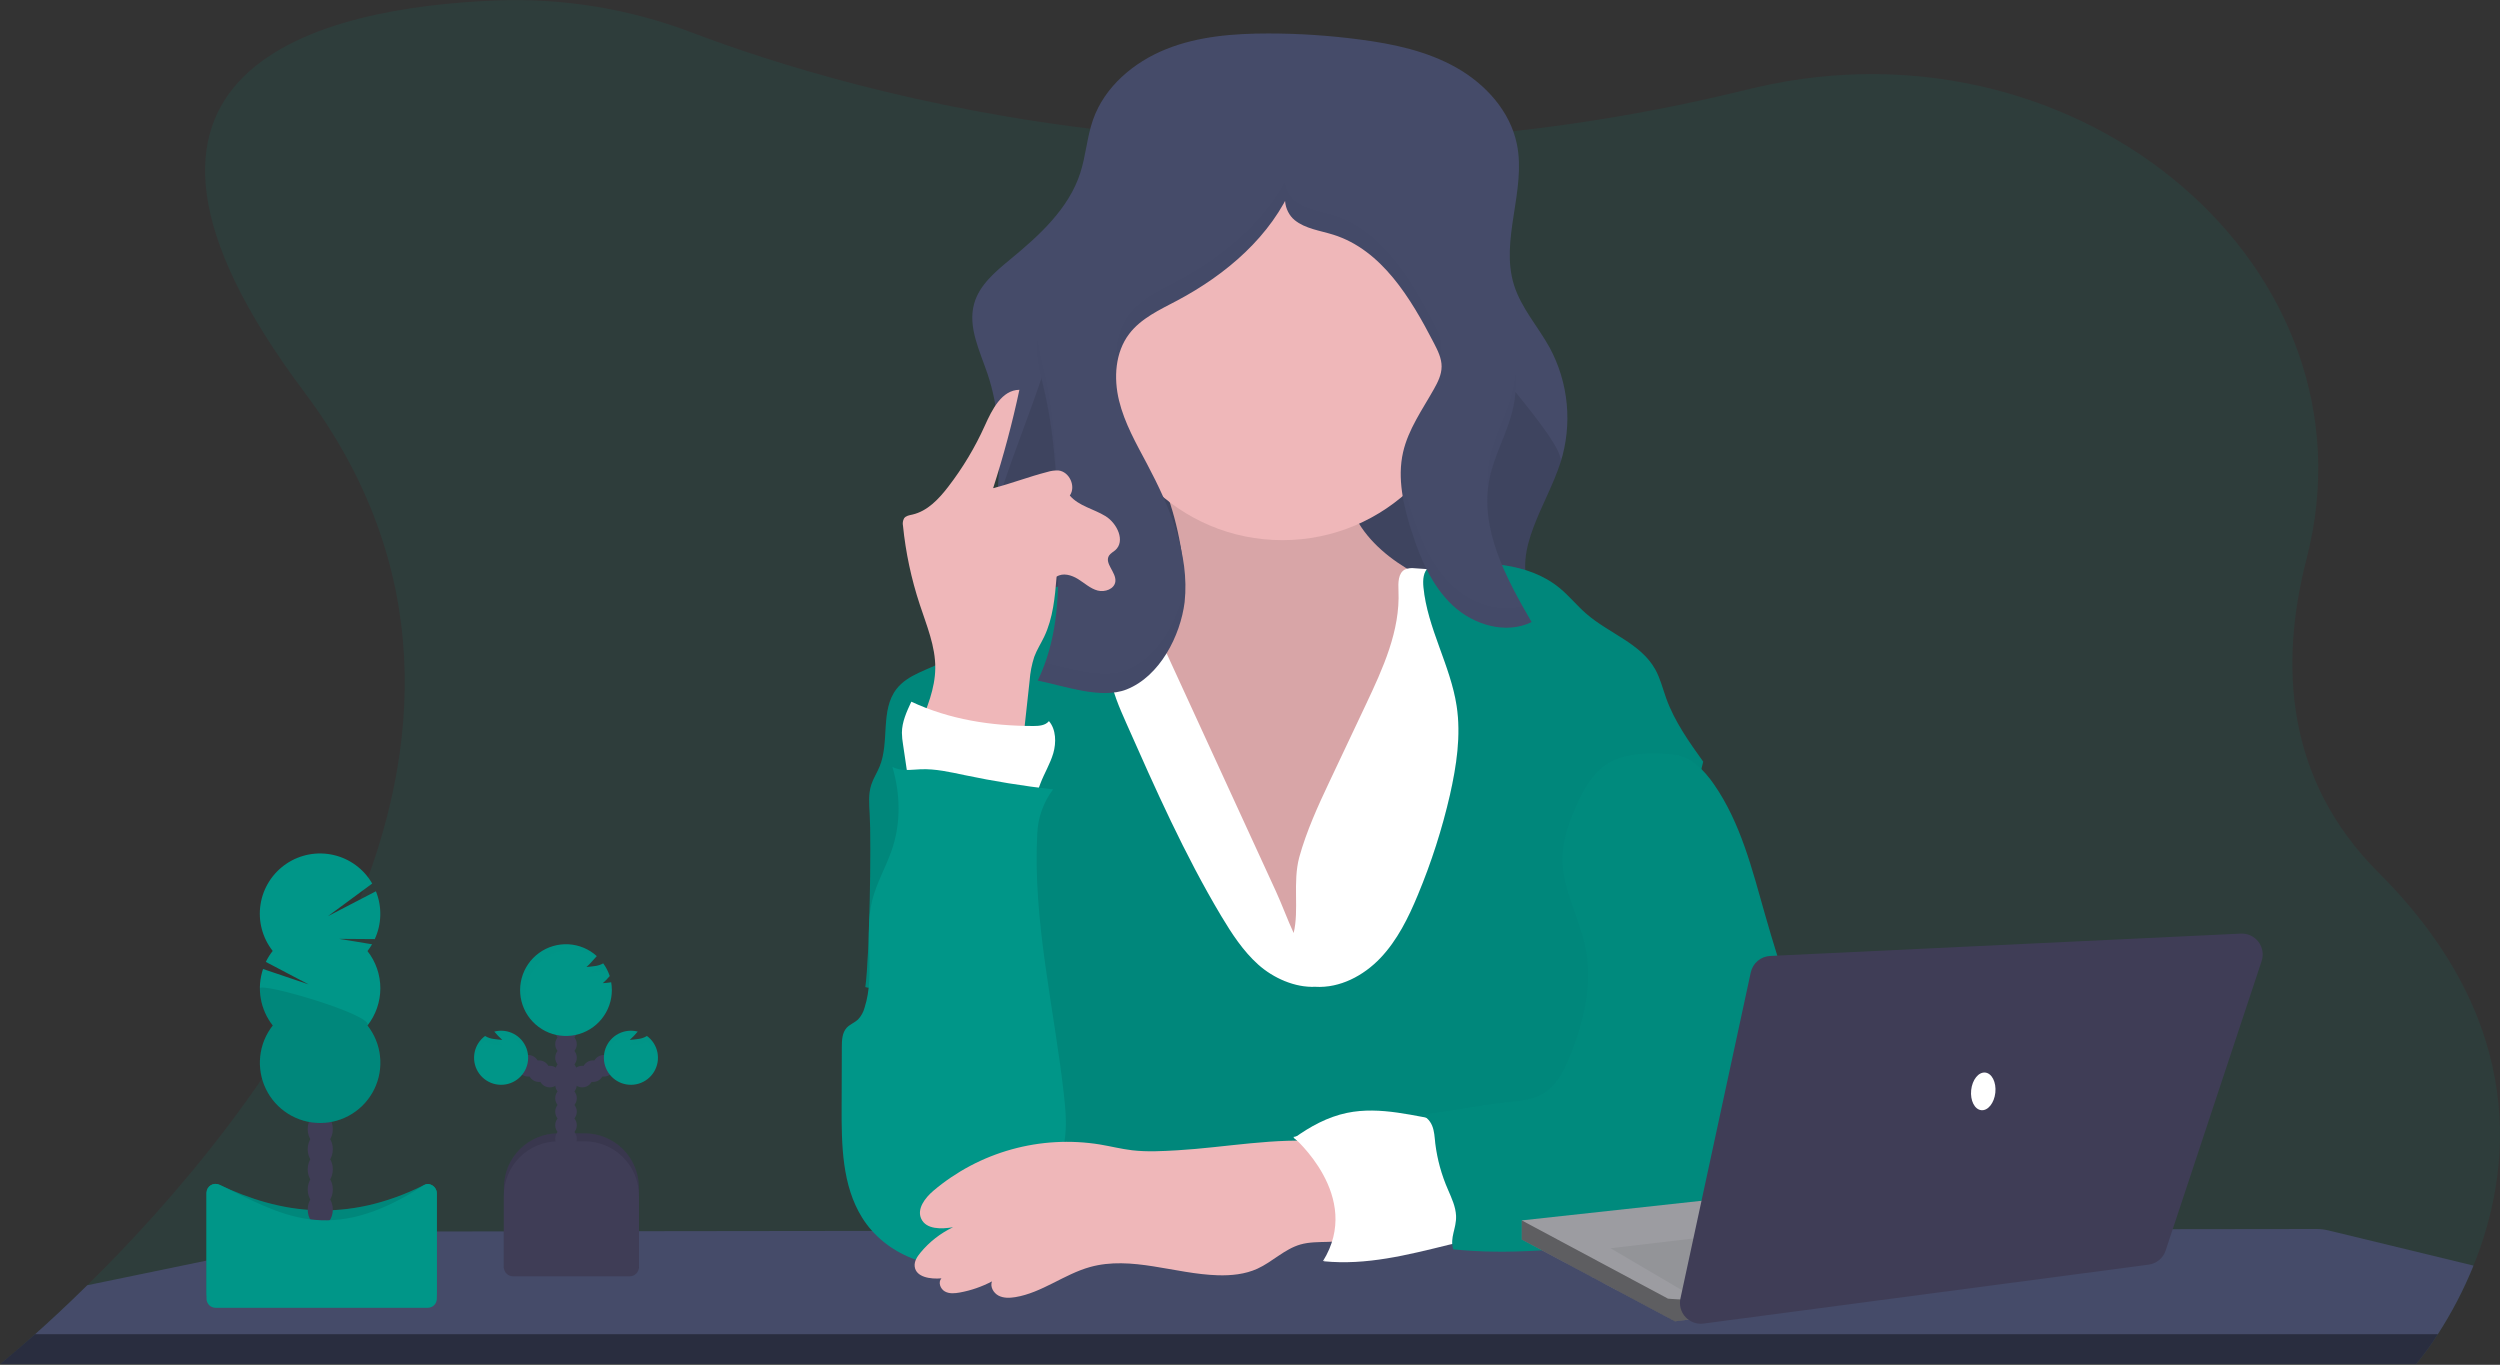 <svg width="392" height="214" viewBox="0 0 392 214" fill="none" xmlns="http://www.w3.org/2000/svg">
<rect x="0" y="0" width="392" height="214" fill="#333333" stroke="none"/>
<g clip-path="url(#clip0)">
<path opacity="0.1" d="M387.845 198.449C386.323 202.203 384.451 205.805 382.251 209.207C381.22 210.829 380.088 212.385 378.863 213.866C378.852 213.882 378.839 213.895 378.825 213.907H0L0.051 213.866C0.392 213.601 2.393 211.981 5.505 209.207C7.738 207.22 10.54 204.636 13.686 201.527C39.418 176.217 88.848 116.31 47.681 61.43C9.411 10.412 50.616 1.154 77.797 0.073C88.24 -0.336 98.658 1.367 108.427 5.08C120.985 9.853 143.936 17.168 173.837 20.522C174.818 20.631 175.807 20.74 176.809 20.839C192.64 22.451 208.577 22.74 224.456 21.705V21.705C224.923 21.677 225.393 21.643 225.867 21.609C241.575 20.506 257.164 18.095 272.471 14.4C273.463 14.158 274.441 13.929 275.416 13.701C326.42 1.9 373.44 42.119 361.683 87.571C357.337 104.383 358.441 122.302 372.932 136.799C396.656 160.462 393.783 183.768 387.845 198.449Z" fill="#009688"/>
<path d="M387.845 198.448C386.323 202.202 384.451 205.804 382.251 209.205C381.22 210.827 380.088 212.384 378.863 213.865H0.051C0.392 213.599 2.393 211.98 5.505 209.205C7.738 207.218 10.54 204.634 13.686 201.526L53.612 193.277C54.128 193.17 54.653 193.116 55.18 193.116L97.744 193.055H97.789L118.871 193.028H118.919L136.713 193.007H148.36H160.291L209.178 192.939H209.256H213.043H219.697H228.004H230.213L238.609 192.844H241.383L265.803 192.81H273.602H277.352L305.559 192.772H313.958L340.675 192.735L363.227 192.707C363.855 192.708 364.481 192.782 365.092 192.929L387.845 198.448Z" fill="#454B69"/>
<path opacity="0.4" d="M5.505 209.205H382.251C381.22 210.827 380.088 212.384 378.863 213.865H0.051C0.385 213.582 2.386 211.963 5.505 209.205Z" fill="black"/>
<path d="M249.932 103.195L249.176 103.341L214.966 109.913C205.03 111.822 194.95 113.741 184.857 113.008C177.545 112.477 170.714 110.309 163.689 108.407C159.718 107.33 155.508 106.9 154.162 102.455C152.304 96.32 155.327 87.235 156.04 81.018C156.722 74.916 157.124 68.661 155.91 62.631C155.641 61.276 155.286 59.94 154.847 58.63C153.63 55.02 151.718 51.267 152.75 47.602C153.565 44.695 156.05 42.619 158.375 40.696C162.929 36.947 167.578 32.744 169.385 27.123C170.271 24.396 170.438 21.461 171.393 18.755C173.203 13.607 177.75 9.759 182.808 7.721C187.867 5.682 193.43 5.249 198.887 5.249C203.706 5.25 208.519 5.57 213.296 6.207C218.504 6.889 223.76 8.01 228.338 10.594C232.916 13.178 236.775 17.412 237.842 22.572C239.352 29.87 235.159 37.642 237.409 44.729C238.541 48.311 241.158 51.205 242.975 54.485C244.457 57.228 245.371 60.241 245.664 63.344C245.957 66.448 245.622 69.579 244.68 72.551C242.505 79.29 237.18 86.107 239.907 92.641C241.642 96.797 246.074 99.016 249.162 102.309C249.437 102.604 249.694 102.899 249.932 103.195Z" fill="#454B69"/>
<path opacity="0.1" d="M249.176 102.336V103.341L214.966 109.913C205.03 111.822 194.95 113.741 184.857 113.008C177.545 112.477 170.714 110.309 163.689 108.407C159.718 107.33 155.508 106.9 154.162 102.455C152.304 96.32 155.327 87.235 156.04 81.018C156.722 74.916 167.217 52.641 166.003 46.611L228.723 49.337C229.146 52.668 245.723 69.384 244.69 72.578C242.515 79.317 237.191 86.134 239.918 92.669C241.656 96.824 246.087 99.043 249.176 102.336Z" fill="black"/>
<path d="M185.092 85.47C185.464 87.58 185.661 89.901 184.584 91.742C183.149 94.21 180.02 94.997 177.222 95.556L167.507 97.499C166.845 97.632 166.143 97.782 165.649 98.235C165.066 98.757 164.868 99.582 164.783 100.359C164.391 103.877 165.635 107.343 166.771 110.694C169.065 117.481 170.99 124.411 173.891 130.959C176.792 137.507 180.773 143.758 186.456 148.135C192.138 152.512 199.658 154.843 206.615 153.132C212.675 151.643 217.645 147.365 221.93 142.828C225.465 139.078 228.771 134.988 230.486 130.124C231.669 126.783 232.054 123.224 232.425 119.7C233 114.296 233.575 108.892 234.15 103.488C234.419 100.952 234.597 98.099 232.95 96.153C232.228 95.297 231.246 94.728 230.244 94.199C226.515 92.219 222.588 90.583 219.118 88.197C215.648 85.811 212.57 82.525 211.516 78.448C210.886 76 210.998 73.335 209.925 71.054C208.725 68.498 206.175 66.766 203.448 66.006C200.721 65.246 197.844 65.348 195.035 65.665C192.227 65.982 181.401 66.793 180.238 69.96C179.614 71.664 182.202 75.322 182.815 76.999C183.825 79.749 184.587 82.584 185.092 85.47Z" fill="#EFB7B9"/>
<path opacity="0.1" d="M185.092 85.47C185.464 87.58 185.661 89.901 184.584 91.742C183.149 94.21 180.02 94.997 177.222 95.556L167.507 97.499C166.845 97.632 166.143 97.782 165.649 98.235C165.066 98.757 164.868 99.582 164.783 100.359C164.391 103.877 165.635 107.343 166.771 110.694C169.065 117.481 170.99 124.411 173.891 130.959C176.792 137.507 180.773 143.758 186.456 148.135C192.138 152.512 199.658 154.843 206.615 153.132C212.675 151.643 217.645 147.365 221.93 142.828C225.465 139.078 228.771 134.988 230.486 130.124C231.669 126.783 232.054 123.224 232.425 119.7C233 114.296 233.575 108.892 234.15 103.488C234.419 100.952 234.597 98.099 232.95 96.153C232.228 95.297 231.246 94.728 230.244 94.199C226.515 92.219 222.588 90.583 219.118 88.197C215.648 85.811 212.57 82.525 211.516 78.448C210.886 76 210.998 73.335 209.925 71.054C208.725 68.498 206.175 66.766 203.448 66.006C200.721 65.246 197.844 65.348 195.035 65.665C192.227 65.982 181.401 66.793 180.238 69.96C179.614 71.664 182.202 75.322 182.815 76.999C183.825 79.749 184.587 82.584 185.092 85.47Z" fill="black"/>
<path d="M208.472 122.536L214.168 110.476C216.837 104.824 219.564 98.886 219.281 92.645C219.227 91.404 219.213 89.853 220.304 89.291C220.777 89.097 221.293 89.032 221.8 89.1C227.797 89.407 233.714 90.604 239.359 92.652C240.453 93.047 241.574 93.504 242.341 94.377C243.108 95.249 243.418 96.422 243.681 97.547C244.575 101.35 245.227 105.206 245.634 109.092C246.657 118.711 246.149 128.416 245.634 138.066L244.12 167.527C244.129 167.945 244.044 168.36 243.872 168.741C243.497 169.422 242.651 169.651 241.891 169.78C238.963 170.281 235.97 170.179 233.005 170.067C212.144 169.276 191.173 168.062 170.448 170.592C170.542 167.526 170.493 164.458 170.302 161.388C169.48 148.132 166.044 135.199 162.67 122.355C160.703 114.856 158.797 106.675 161.964 99.609C162.43 98.493 163.099 97.474 163.938 96.603C165.284 95.283 167.121 94.588 168.942 94.09C172.082 93.236 175.334 92.868 178.585 92.999L200.077 139.791C201.058 141.931 201.866 144.184 202.845 146.298C203.724 142.647 202.667 138.369 203.724 134.412C204.863 130.304 206.656 126.374 208.472 122.536Z" fill="white"/>
<path d="M206.226 154.731C210.071 154.973 213.807 153.003 216.452 150.218C219.097 147.433 220.843 143.901 222.319 140.333C224.44 135.245 226.127 129.987 227.36 124.615C228.383 120.047 229.109 115.32 228.403 110.691C227.428 104.299 223.812 98.491 223.195 92.055C223.089 90.93 223.157 89.615 224.06 88.936C224.619 88.517 225.356 88.459 226.051 88.418C232.48 88.036 239.543 88.108 244.523 92.188C246.04 93.429 247.27 94.98 248.753 96.258C252.284 99.326 257.275 100.887 259.541 104.961C260.332 106.379 260.711 107.984 261.263 109.511C262.565 113.124 264.818 116.301 267.058 119.427C264.886 128.59 262.391 137.759 260.22 146.922C258.948 152.297 257.667 157.693 255.669 162.84C254.36 166.215 252.714 169.658 253.116 173.271C253.276 174.692 253.75 176.052 254.163 177.423C255.608 182.232 256.286 187.24 256.17 192.261L158.907 192.499C163.566 185.818 164.933 177.624 164.459 169.494C164.231 165.598 163.351 161.678 161.391 158.307C158.303 153.023 152.87 149.58 147.515 146.632C143.765 144.587 139.739 156.094 135.687 154.775C136.341 150.146 136.641 132.278 136.368 127.618C136.28 126.091 136.143 124.523 136.614 123.064C136.934 122.065 137.524 121.172 137.923 120.201C139.521 116.311 137.998 111.338 140.581 108.028C142.368 105.727 145.5 105.073 148.046 103.655C150.661 102.196 152.682 99.905 154.959 97.949C159.427 94.155 164.887 91.718 170.694 90.924C172.388 93.596 173.418 96.635 173.697 99.786C173.871 101.767 173.745 103.774 174.021 105.745C174.399 108.414 175.504 110.919 176.598 113.387C181.155 123.678 185.73 133.999 191.504 143.663C193.137 146.39 194.913 149.117 197.278 151.24C199.644 153.364 203.049 154.881 206.226 154.731Z" fill="#009688"/>
<path opacity="0.1" d="M206.226 154.731C210.071 154.973 213.807 153.003 216.452 150.218C219.097 147.433 220.843 143.901 222.319 140.333C224.44 135.245 226.127 129.987 227.36 124.615C228.383 120.047 229.109 115.32 228.403 110.691C227.428 104.299 223.812 98.491 223.195 92.055C223.089 90.93 223.157 89.615 224.06 88.936C224.619 88.517 225.356 88.459 226.051 88.418C232.48 88.036 239.543 88.108 244.523 92.188C246.04 93.429 247.27 94.98 248.753 96.258C252.284 99.326 257.275 100.887 259.541 104.961C260.332 106.379 260.711 107.984 261.263 109.511C262.565 113.124 264.818 116.301 267.058 119.427C264.886 128.59 262.391 137.759 260.22 146.922C258.948 152.297 257.667 157.693 255.669 162.84C254.36 166.215 252.714 169.658 253.116 173.271C253.276 174.692 253.75 176.052 254.163 177.423C255.608 182.232 256.286 187.24 256.17 192.261L158.907 192.499C163.566 185.818 164.933 177.624 164.459 169.494C164.231 165.598 163.351 161.678 161.391 158.307C158.303 153.023 152.87 149.58 147.515 146.632C143.765 144.587 139.739 156.094 135.687 154.775C136.341 150.146 136.641 132.278 136.368 127.618C136.28 126.091 136.143 124.523 136.614 123.064C136.934 122.065 137.524 121.172 137.923 120.201C139.521 116.311 137.998 111.338 140.581 108.028C142.368 105.727 145.5 105.073 148.046 103.655C150.661 102.196 152.682 99.905 154.959 97.949C159.427 94.155 164.887 91.718 170.694 90.924C172.388 93.596 173.418 96.635 173.697 99.786C173.871 101.767 173.745 103.774 174.021 105.745C174.399 108.414 175.504 110.919 176.598 113.387C181.155 123.678 185.73 133.999 191.504 143.663C193.137 146.39 194.913 149.117 197.278 151.24C199.644 153.364 203.049 154.881 206.226 154.731Z" fill="black"/>
<path d="M201.082 84.696C217.22 84.696 230.302 71.614 230.302 55.477C230.302 39.339 217.22 26.257 201.082 26.257C184.945 26.257 171.863 39.339 171.863 55.477C171.863 71.614 184.945 84.696 201.082 84.696Z" fill="#EFB7B9"/>
<path d="M185.75 94.414C186.551 86.853 183.408 79.457 179.85 72.738C178.145 69.527 176.318 66.326 175.463 62.798C174.607 59.27 174.852 55.275 177.041 52.375C178.902 49.907 181.854 48.574 184.584 47.125C192.291 43.035 199.337 37.022 202.725 28.981C200.81 30.024 201.307 33.136 202.998 34.51C204.689 35.883 206.993 36.149 209.072 36.804C216.653 39.19 221.201 46.75 224.848 53.813C225.444 54.965 226.051 56.182 226.044 57.481C226.037 58.779 225.444 59.932 224.824 61.036C223.024 64.24 220.822 67.318 220.004 70.901C219.067 74.991 220.055 79.293 221.34 83.305C222.704 87.573 224.514 91.874 227.786 94.936C231.058 97.997 236.134 99.517 240.16 97.54C236.141 90.63 231.979 82.91 233.547 75.076C234.304 71.327 236.339 67.918 237.204 64.189C238.854 57.075 236.107 49.757 233.41 42.967L225.352 22.702C224.122 19.603 222.721 16.297 219.898 14.541C217.99 13.359 215.678 13.052 213.442 12.837C206.243 12.196 198.785 12.408 192.083 15.087C179.874 19.965 172.218 31.991 166.143 43.655C164.323 47.149 162.527 50.861 162.602 54.802C162.643 56.963 163.246 59.066 163.737 61.172C165.734 69.749 165.843 78.635 165.946 87.44C166.024 94.196 165.673 100.563 162.718 106.716C166.767 107.52 172.64 109.692 176.649 108.103C181.874 106.038 185.092 99.674 185.75 94.414Z" fill="#454B69"/>
<g opacity="0.1">
<path opacity="0.1" d="M165.929 87.297C165.942 86.335 165.942 85.365 165.929 84.386C165.826 75.581 165.717 66.695 163.72 58.118C163.273 56.449 162.925 54.756 162.677 53.046C162.607 53.633 162.576 54.224 162.585 54.815C162.626 56.976 163.229 59.08 163.72 61.186C165.707 69.711 165.83 78.543 165.929 87.297Z" fill="black"/>
<path opacity="0.1" d="M237.204 64.189C237.652 62.197 237.801 60.15 237.647 58.115C237.58 59.127 237.432 60.133 237.204 61.121C236.338 64.871 234.304 68.249 233.547 72.009C233.221 73.667 233.129 75.363 233.274 77.047C233.328 76.385 233.419 75.728 233.547 75.076C234.304 71.317 236.338 67.925 237.204 64.189Z" fill="black"/>
<path opacity="0.1" d="M225.778 55.916C225.945 55.432 226.035 54.925 226.044 54.413C226.044 53.114 225.444 51.897 224.848 50.745C221.201 43.682 216.667 36.129 209.072 33.736C206.993 33.081 204.692 32.816 202.998 31.442C202.562 31.066 202.205 30.608 201.949 30.093C201.693 29.577 201.542 29.016 201.505 28.442C197.81 35.225 191.463 40.413 184.584 44.057C181.857 45.506 178.902 46.839 177.041 49.307C175.292 51.625 174.784 54.641 175.088 57.559C175.26 55.687 175.935 53.895 177.041 52.375C178.902 49.907 181.854 48.574 184.584 47.125C191.463 43.481 197.81 38.293 201.505 31.51C201.542 32.084 201.693 32.645 201.949 33.16C202.205 33.675 202.562 34.134 202.998 34.51C204.702 35.873 206.993 36.149 209.072 36.804C216.653 39.19 221.201 46.75 224.848 53.813C225.218 54.486 225.529 55.19 225.778 55.916V55.916Z" fill="black"/>
<path opacity="0.1" d="M227.786 91.868C224.514 88.8 222.711 84.505 221.34 80.237C220.518 77.84 219.969 75.357 219.704 72.837C219.387 76.338 220.256 79.92 221.34 83.305C222.704 87.573 224.514 91.874 227.786 94.936C231.059 97.996 236.134 99.517 240.16 97.54C239.676 96.711 239.195 95.87 238.718 95.021C234.979 96.074 230.684 94.574 227.786 91.868Z" fill="black"/>
<path opacity="0.1" d="M185.75 91.346C185.092 96.606 181.874 102.97 176.635 105.049C172.998 106.491 167.82 104.834 163.87 103.917C163.53 104.874 163.141 105.813 162.704 106.73C166.753 107.534 172.627 109.705 176.635 108.117C181.874 106.038 185.092 99.674 185.75 94.414C185.886 93.098 185.911 91.773 185.825 90.453C185.805 90.75 185.774 91.05 185.75 91.346Z" fill="black"/>
</g>
<path d="M227.053 175.861C221.787 175.026 216.442 173.414 211.22 174.498C208.193 175.125 205.425 176.632 202.909 178.452C204.293 179.56 205.909 180.548 206.789 182.089C207.334 183.155 207.744 184.285 208.009 185.453C208.561 187.499 209.117 189.585 209.202 191.712C209.287 193.839 208.861 196.054 207.593 197.769C214.233 198.424 220.669 196.787 227.145 195.189C227.886 195.059 228.591 194.774 229.214 194.354C230.237 193.549 230.537 192.117 230.544 190.812C230.544 188.48 229.889 186.207 229.225 183.971C228.434 181.288 227.847 178.527 227.053 175.861Z" fill="white"/>
<path d="M262.613 118.367C265.227 118.708 267.255 120.818 268.748 122.986C272.938 129.019 274.744 136.334 276.755 143.4C279.255 152.188 282.195 160.837 285.574 169.347C286.301 171.313 287.186 173.217 288.219 175.04C289.061 176.448 290.083 177.801 290.455 179.4C291.355 183.265 288.168 186.899 284.844 189.053C283.073 190.247 281.138 191.179 279.101 191.821C277.117 192.414 275.048 192.639 272.992 192.864L254.071 194.909C245.361 195.857 236.574 196.804 227.861 195.891C227.312 193.982 228.389 192.632 228.311 190.645C228.256 189.224 227.629 187.901 227.07 186.592C226.039 184.261 225.358 181.79 225.049 179.26C224.95 178.329 224.916 177.375 224.561 176.509C224.207 175.643 223.447 174.866 222.516 174.805C227.629 174.297 231.512 173.332 236.625 172.821C238.523 172.63 240.497 172.415 242.116 171.406C244.124 170.155 245.249 167.899 246.142 165.71C248.354 160.291 249.779 154.318 248.617 148.578C247.662 143.871 245 139.487 245.014 134.684C245.014 131.824 245.989 129.053 247.141 126.435C248.361 123.667 249.953 120.838 252.632 119.434C255.311 118.03 259.589 117.958 262.613 118.367Z" fill="#009688"/>
<path opacity="0.08" d="M262.613 118.367C265.227 118.708 267.255 120.818 268.748 122.986C272.938 129.019 274.744 136.334 276.755 143.4C279.255 152.188 282.195 160.837 285.574 169.347C286.301 171.313 287.186 173.217 288.219 175.04C289.061 176.448 290.083 177.801 290.455 179.4C291.355 183.265 288.168 186.899 284.844 189.053C283.073 190.247 281.138 191.179 279.101 191.821C277.117 192.414 275.048 192.639 272.992 192.864L254.071 194.909C245.361 195.857 236.574 196.804 227.861 195.891C227.312 193.982 228.389 192.632 228.311 190.645C228.256 189.224 227.629 187.901 227.07 186.592C226.039 184.261 225.358 181.79 225.049 179.26C224.95 178.329 224.916 177.375 224.561 176.509C224.207 175.643 223.447 174.866 222.516 174.805C227.629 174.297 231.512 173.332 236.625 172.821C238.523 172.63 240.497 172.415 242.116 171.406C244.124 170.155 245.249 167.899 246.142 165.71C248.354 160.291 249.779 154.318 248.617 148.578C247.662 143.871 245 139.487 245.014 134.684C245.014 131.824 245.989 129.053 247.141 126.435C248.361 123.667 249.953 120.838 252.632 119.434C255.311 118.03 259.589 117.958 262.613 118.367Z" fill="black"/>
<path d="M144.123 113.939C145.36 111.001 146.618 107.967 146.652 104.78C146.69 101.334 145.289 98.061 144.219 94.789C142.895 90.785 142.014 86.649 141.59 82.453C141.503 82.051 141.563 81.631 141.761 81.27C142.044 80.871 142.589 80.79 143.07 80.684C145.429 80.145 147.211 78.24 148.684 76.321C150.968 73.357 152.897 70.135 154.431 66.722C155.559 64.21 157.086 61.145 159.841 61.121C158.732 66.33 157.357 71.478 155.723 76.546C158.603 75.809 161.34 74.739 164.221 74.003C164.785 73.825 165.375 73.746 165.966 73.771C167.691 73.952 168.748 76.287 167.745 77.701C169.153 79.351 171.495 79.794 173.336 80.926C175.176 82.058 176.499 84.859 174.863 86.281C174.542 86.557 174.137 86.751 173.905 87.106C173.114 88.326 175.05 89.727 174.89 91.172C174.76 92.355 173.244 92.907 172.095 92.594C170.946 92.28 170.05 91.421 169.027 90.791C168.004 90.16 166.668 89.768 165.676 90.422C165.41 93.63 165.124 96.899 163.737 99.82C163.229 100.887 162.578 101.886 162.169 102.994C161.778 104.202 161.535 105.453 161.446 106.719L160.209 118.033C154.305 119.216 149.011 117.447 144.123 113.939Z" fill="#EFB7B9"/>
<path d="M142.681 124.08L141.594 116.721C141.49 116.121 141.432 115.515 141.42 114.907C141.42 113.203 142.17 111.577 142.896 110.026C148.912 112.835 155.416 113.833 162.053 113.837C162.929 113.837 163.928 113.755 164.473 113.07C165.601 114.369 165.635 116.458 165.155 118.108C164.674 119.758 163.75 121.244 163.137 122.853C162.827 123.667 162.574 124.557 161.981 125.184C161.061 126.176 159.568 126.347 158.211 126.34C156.784 126.331 155.36 126.195 153.957 125.934C150.323 125.259 146.315 123.429 142.681 124.08Z" fill="white"/>
<path d="M165.121 123.78C160.451 123.248 155.812 122.498 151.203 121.53C148.943 121.056 146.663 120.528 144.358 120.62C142.858 120.681 141.246 120.981 139.927 120.238C141.212 124.612 141.29 129.22 139.753 133.512C138.843 136.068 137.456 138.451 136.788 141.082C135.397 146.588 137.306 152.59 135.567 157.996C135.383 158.703 135.022 159.351 134.517 159.878C133.986 160.365 133.26 160.618 132.769 161.146C132.046 161.923 132.002 163.092 131.998 164.153L131.968 173.543C131.947 179.522 132.026 185.862 135.182 190.928C138.782 196.723 146.359 199.726 152.955 197.963C154.709 197.515 156.352 196.711 157.782 195.601C160.072 193.781 161.531 191.149 162.96 188.586C164.664 185.518 166.368 182.382 166.917 178.929C167.306 176.485 167.087 173.99 166.808 171.532C165.267 157.898 161.923 144.379 162.643 130.693C162.75 128.191 163.614 125.78 165.121 123.78V123.78Z" fill="#009688"/>
<path d="M184.639 180.364C182.27 180.501 179.884 180.637 177.525 180.364C175.821 180.16 174.157 179.74 172.466 179.454C167.849 178.708 163.125 178.971 158.619 180.223C154.112 181.475 149.93 183.687 146.359 186.708C145.05 187.826 143.728 189.54 144.45 191.105C145.228 192.789 147.603 192.741 149.434 192.428C147.458 193.371 145.713 194.736 144.321 196.426C143.809 197.05 143.325 197.789 143.424 198.597C143.632 200.285 145.923 200.591 147.617 200.445C147.065 201.038 147.436 202.088 148.139 202.49C148.841 202.892 149.713 202.81 150.508 202.664C152.263 202.342 153.96 201.755 155.539 200.922C155.218 201.757 155.774 202.735 156.561 203.151C157.349 203.567 158.307 203.536 159.19 203.393C163.355 202.712 166.832 199.814 170.895 198.676C177.392 196.859 184.189 199.756 190.941 199.961C193.055 200.026 195.223 199.811 197.149 198.938C199.511 197.864 201.416 195.85 203.912 195.134C206.683 194.343 209.863 195.253 212.399 193.886C214.243 192.895 212.58 185.249 212.109 183.776C211.247 181.083 210.381 179.297 207.508 179.025C200.237 178.312 191.964 179.942 184.639 180.364Z" fill="#EFB7B9"/>
<path d="M202.776 178.278C202.776 178.278 213.783 187.594 207.433 197.759L219.704 193.522V184.628C219.704 184.206 215.044 177.855 215.044 177.855L209.539 177.007L202.776 178.278Z" fill="white"/>
<path d="M87.532 177.702H91.66C93.92 177.702 96.088 178.6 97.686 180.198C99.284 181.796 100.182 183.964 100.182 186.224V198.874H79.01V186.224C79.01 185.105 79.231 183.997 79.659 182.963C80.087 181.929 80.715 180.989 81.506 180.198C82.297 179.407 83.237 178.779 84.271 178.351C85.305 177.923 86.413 177.702 87.532 177.702Z" fill="#3F3D56"/>
<path opacity="0.1" d="M87.532 177.702H91.66C93.92 177.702 96.088 178.6 97.686 180.198C99.284 181.796 100.182 183.964 100.182 186.224V198.874H79.01V186.224C79.01 185.105 79.231 183.997 79.659 182.963C80.087 181.929 80.715 180.989 81.506 180.198C82.297 179.407 83.237 178.779 84.271 178.351C85.305 177.923 86.413 177.702 87.532 177.702Z" fill="black"/>
<path d="M88.749 182.358C89.684 182.358 90.443 181.6 90.443 180.664C90.443 179.729 89.684 178.97 88.749 178.97C87.813 178.97 87.055 179.729 87.055 180.664C87.055 181.6 87.813 182.358 88.749 182.358Z" fill="#3F3D56"/>
<path d="M88.749 180.242C89.684 180.242 90.443 179.483 90.443 178.547C90.443 177.612 89.684 176.853 88.749 176.853C87.813 176.853 87.055 177.612 87.055 178.547C87.055 179.483 87.813 180.242 88.749 180.242Z" fill="#3F3D56"/>
<path d="M88.749 178.125C89.684 178.125 90.443 177.366 90.443 176.431C90.443 175.495 89.684 174.737 88.749 174.737C87.813 174.737 87.055 175.495 87.055 176.431C87.055 177.366 87.813 178.125 88.749 178.125Z" fill="#3F3D56"/>
<path d="M88.749 176.008C89.684 176.008 90.443 175.25 90.443 174.314C90.443 173.378 89.684 172.62 88.749 172.62C87.813 172.62 87.055 173.378 87.055 174.314C87.055 175.25 87.813 176.008 88.749 176.008Z" fill="#3F3D56"/>
<path d="M88.749 173.891C89.684 173.891 90.443 173.133 90.443 172.197C90.443 171.261 89.684 170.503 88.749 170.503C87.813 170.503 87.055 171.261 87.055 172.197C87.055 173.133 87.813 173.891 88.749 173.891Z" fill="#3F3D56"/>
<path d="M88.749 171.774C89.684 171.774 90.443 171.016 90.443 170.08C90.443 169.145 89.684 168.386 88.749 168.386C87.813 168.386 87.055 169.145 87.055 170.08C87.055 171.016 87.813 171.774 88.749 171.774Z" fill="#3F3D56"/>
<path d="M88.749 169.654C89.684 169.654 90.443 168.896 90.443 167.96C90.443 167.024 89.684 166.266 88.749 166.266C87.813 166.266 87.055 167.024 87.055 167.96C87.055 168.896 87.813 169.654 88.749 169.654Z" fill="#3F3D56"/>
<path d="M91.292 170.503C92.227 170.503 92.986 169.744 92.986 168.809C92.986 167.873 92.227 167.115 91.292 167.115C90.356 167.115 89.597 167.873 89.597 168.809C89.597 169.744 90.356 170.503 91.292 170.503Z" fill="#3F3D56"/>
<path d="M92.986 169.654C93.921 169.654 94.68 168.896 94.68 167.96C94.68 167.024 93.921 166.266 92.986 166.266C92.05 166.266 91.292 167.024 91.292 167.96C91.292 168.896 92.05 169.654 92.986 169.654Z" fill="#3F3D56"/>
<path d="M94.68 168.809C95.616 168.809 96.374 168.05 96.374 167.115C96.374 166.179 95.616 165.421 94.68 165.421C93.744 165.421 92.986 166.179 92.986 167.115C92.986 168.05 93.744 168.809 94.68 168.809Z" fill="#3F3D56"/>
<path d="M88.749 167.537C89.684 167.537 90.443 166.779 90.443 165.843C90.443 164.908 89.684 164.149 88.749 164.149C87.813 164.149 87.055 164.908 87.055 165.843C87.055 166.779 87.813 167.537 88.749 167.537Z" fill="#3F3D56"/>
<path d="M88.749 165.42C89.684 165.42 90.443 164.662 90.443 163.726C90.443 162.791 89.684 162.032 88.749 162.032C87.813 162.032 87.055 162.791 87.055 163.726C87.055 164.662 87.813 165.42 88.749 165.42Z" fill="#3F3D56"/>
<path d="M88.749 163.304C89.684 163.304 90.443 162.545 90.443 161.61C90.443 160.674 89.684 159.916 88.749 159.916C87.813 159.916 87.055 160.674 87.055 161.61C87.055 162.545 87.813 163.304 88.749 163.304Z" fill="#3F3D56"/>
<path d="M88.749 161.187C89.684 161.187 90.443 160.429 90.443 159.493C90.443 158.557 89.684 157.799 88.749 157.799C87.813 157.799 87.055 158.557 87.055 159.493C87.055 160.429 87.813 161.187 88.749 161.187Z" fill="#3F3D56"/>
<path d="M95.784 154.029C95.362 154.09 94.939 154.134 94.516 154.162C94.909 153.819 95.274 153.445 95.607 153.044C95.372 152.332 95.027 151.661 94.585 151.056C94.165 151.292 93.7 151.439 93.221 151.486C92.802 151.547 92.379 151.592 91.956 151.622C92.512 151.169 93.03 150.487 93.576 149.918C92.354 148.81 90.788 148.156 89.141 148.066C87.495 147.975 85.867 148.453 84.531 149.419C83.194 150.386 82.231 151.782 81.801 153.374C81.372 154.967 81.503 156.658 82.172 158.165C82.841 159.673 84.008 160.904 85.477 161.654C86.946 162.403 88.628 162.625 90.241 162.282C91.854 161.939 93.3 161.052 94.338 159.77C95.375 158.488 95.94 156.888 95.938 155.239C95.938 154.824 95.901 154.41 95.829 154.002L95.784 154.029Z" fill="#009688"/>
<path d="M101.433 162.445C101.001 162.711 100.513 162.873 100.008 162.919C99.588 162.98 99.166 163.028 98.743 163.055C99.192 162.652 99.612 162.217 99.998 161.753C98.976 161.487 97.892 161.611 96.957 162.101C96.023 162.592 95.305 163.413 94.943 164.405C94.582 165.397 94.604 166.488 95.004 167.464C95.404 168.441 96.155 169.233 97.108 169.686C98.062 170.139 99.15 170.22 100.16 169.914C101.17 169.607 102.029 168.935 102.57 168.028C103.11 167.121 103.293 166.046 103.083 165.011C102.873 163.977 102.284 163.058 101.433 162.435V162.445Z" fill="#009688"/>
<path d="M86.209 170.503C87.145 170.503 87.903 169.744 87.903 168.809C87.903 167.873 87.145 167.115 86.209 167.115C85.274 167.115 84.515 167.873 84.515 168.809C84.515 169.744 85.274 170.503 86.209 170.503Z" fill="#3F3D56"/>
<path d="M84.515 169.654C85.451 169.654 86.209 168.896 86.209 167.96C86.209 167.024 85.451 166.266 84.515 166.266C83.579 166.266 82.821 167.024 82.821 167.96C82.821 168.896 83.579 169.654 84.515 169.654Z" fill="#3F3D56"/>
<path d="M82.821 168.809C83.757 168.809 84.515 168.05 84.515 167.115C84.515 166.179 83.757 165.421 82.821 165.421C81.885 165.421 81.127 166.179 81.127 167.115C81.127 168.05 81.885 168.809 82.821 168.809Z" fill="#3F3D56"/>
<path d="M76.068 162.445C76.5 162.711 76.988 162.873 77.493 162.919C77.912 162.98 78.335 163.028 78.758 163.055C78.308 162.653 77.888 162.218 77.504 161.753C78.525 161.487 79.609 161.611 80.544 162.101C81.478 162.592 82.197 163.413 82.558 164.405C82.919 165.397 82.897 166.488 82.497 167.464C82.097 168.441 81.346 169.233 80.393 169.686C79.439 170.139 78.351 170.22 77.341 169.914C76.331 169.607 75.472 168.935 74.931 168.028C74.391 167.121 74.208 166.046 74.418 165.011C74.628 163.977 75.217 163.058 76.068 162.435V162.445Z" fill="#009688"/>
<path d="M87.532 178.957H91.66C93.92 178.957 96.087 179.854 97.686 181.453C99.284 183.051 100.182 185.218 100.182 187.478V198.683C100.182 199.066 100.029 199.434 99.758 199.705C99.487 199.976 99.12 200.128 98.736 200.128H80.445C80.062 200.128 79.694 199.976 79.423 199.705C79.152 199.434 79 199.066 79 198.683V187.478C79 186.358 79.221 185.249 79.65 184.215C80.078 183.18 80.707 182.24 81.499 181.449C82.292 180.657 83.233 180.03 84.268 179.602C85.303 179.175 86.412 178.955 87.532 178.957V178.957Z" fill="#3F3D56"/>
<g opacity="0.1">
<path opacity="0.1" d="M95.9 154.492C95.729 154.676 95.547 154.849 95.355 155.011C95.549 155.011 95.74 154.98 95.934 154.959C95.927 154.803 95.917 154.646 95.9 154.492Z" fill="black"/>
<path opacity="0.1" d="M92.812 152.468C93.238 152.44 93.657 152.396 94.08 152.335C94.459 152.287 94.83 152.186 95.181 152.035C95.008 151.694 94.81 151.367 94.588 151.056C94.376 151.185 94.146 151.283 93.906 151.346C93.572 151.749 93.206 152.124 92.812 152.468Z" fill="black"/>
<path opacity="0.1" d="M82.398 156.105C82.396 154.812 82.742 153.543 83.4 152.431C84.058 151.319 85.004 150.405 86.138 149.785C87.272 149.165 88.552 148.863 89.844 148.91C91.135 148.957 92.39 149.351 93.477 150.051L93.586 149.935C92.877 149.304 92.05 148.82 91.153 148.51C90.256 148.2 89.307 148.071 88.36 148.13C87.413 148.188 86.487 148.434 85.635 148.852C84.783 149.271 84.022 149.853 83.397 150.567C82.771 151.28 82.293 152.11 81.99 153.01C81.686 153.909 81.564 154.859 81.63 155.806C81.695 156.752 81.948 157.677 82.372 158.525C82.796 159.374 83.385 160.13 84.103 160.751C83 159.454 82.396 157.807 82.398 156.105Z" fill="black"/>
</g>
<g opacity="0.1">
<path opacity="0.1" d="M98.743 163.901C99.166 163.873 99.588 163.829 100.008 163.768C100.513 163.721 101.001 163.557 101.433 163.29C101.911 163.643 102.31 164.092 102.604 164.609C102.897 165.126 103.079 165.698 103.137 166.29C103.153 166.142 103.161 165.993 103.161 165.844C103.164 165.181 103.011 164.528 102.715 163.936C102.419 163.344 101.988 162.829 101.456 162.435C101.024 162.701 100.537 162.863 100.032 162.909L99.691 162.953C99.4 163.293 99.083 163.61 98.743 163.901Z" fill="black"/>
<path opacity="0.1" d="M98.913 162.455C99.055 162.457 99.196 162.467 99.336 162.486C99.558 162.251 99.776 161.998 99.998 161.753C99.371 161.586 98.714 161.565 98.078 161.692C97.442 161.819 96.844 162.091 96.33 162.486C95.816 162.882 95.399 163.39 95.113 163.973C94.827 164.555 94.679 165.195 94.68 165.843C94.68 165.987 94.68 166.126 94.7 166.266C94.805 165.222 95.294 164.253 96.073 163.549C96.851 162.845 97.864 162.455 98.913 162.455V162.455Z" fill="black"/>
</g>
<g opacity="0.1">
<path opacity="0.1" d="M78.758 163.901C78.335 163.873 77.913 163.829 77.493 163.768C76.988 163.721 76.5 163.557 76.069 163.29C75.59 163.643 75.191 164.092 74.897 164.609C74.603 165.126 74.422 165.698 74.364 166.29C74.348 166.142 74.34 165.993 74.34 165.844C74.337 165.181 74.49 164.528 74.786 163.936C75.082 163.344 75.513 162.829 76.045 162.435C76.477 162.701 76.964 162.863 77.469 162.909L77.81 162.953C78.099 163.295 78.416 163.612 78.758 163.901V163.901Z" fill="black"/>
<path opacity="0.1" d="M78.588 162.455C78.445 162.457 78.303 162.467 78.161 162.486C77.943 162.251 77.725 161.998 77.504 161.753C78.13 161.586 78.787 161.565 79.423 161.692C80.059 161.819 80.657 162.091 81.171 162.486C81.686 162.882 82.102 163.39 82.388 163.973C82.674 164.555 82.822 165.195 82.821 165.843C82.821 165.987 82.821 166.126 82.801 166.266C82.696 165.222 82.207 164.253 81.428 163.549C80.65 162.845 79.637 162.455 78.588 162.455V162.455Z" fill="black"/>
</g>
<path d="M67.1 204.225H33.797C33.422 204.225 33.062 204.076 32.797 203.811C32.532 203.546 32.383 203.186 32.383 202.811V187.049C32.383 186.81 32.443 186.575 32.558 186.366C32.673 186.157 32.839 185.98 33.041 185.853C33.243 185.725 33.474 185.651 33.712 185.636C33.95 185.622 34.188 185.668 34.404 185.771C43.972 190.311 54.28 191.869 66.446 185.842C66.661 185.736 66.9 185.686 67.141 185.697C67.381 185.709 67.614 185.781 67.819 185.908C68.023 186.034 68.192 186.211 68.31 186.42C68.427 186.63 68.49 186.866 68.491 187.107V202.787C68.494 202.972 68.461 203.157 68.392 203.33C68.324 203.503 68.223 203.66 68.094 203.794C67.964 203.928 67.81 204.034 67.64 204.108C67.469 204.182 67.286 204.222 67.1 204.225V204.225Z" fill="#009688"/>
<path opacity="0.1" d="M67.1 204.225H33.797C33.422 204.225 33.062 204.076 32.797 203.811C32.532 203.546 32.383 203.186 32.383 202.811V187.049C32.383 186.81 32.443 186.575 32.558 186.366C32.673 186.157 32.839 185.98 33.041 185.853C33.243 185.725 33.474 185.651 33.712 185.636C33.95 185.622 34.188 185.668 34.404 185.771C43.972 190.311 54.28 191.869 66.446 185.842C66.661 185.736 66.9 185.686 67.141 185.697C67.381 185.709 67.614 185.781 67.819 185.908C68.023 186.034 68.192 186.211 68.31 186.42C68.427 186.63 68.49 186.866 68.491 187.107V202.787C68.494 202.972 68.461 203.157 68.392 203.33C68.324 203.503 68.223 203.66 68.094 203.794C67.964 203.928 67.81 204.034 67.64 204.108C67.469 204.182 67.286 204.222 67.1 204.225V204.225Z" fill="black"/>
<path d="M50.217 192.243C51.305 192.243 52.187 191.088 52.187 189.663C52.187 188.238 51.305 187.083 50.217 187.083C49.129 187.083 48.247 188.238 48.247 189.663C48.247 191.088 49.129 192.243 50.217 192.243Z" fill="#3F3D56"/>
<path d="M50.217 189.09C51.305 189.09 52.187 187.935 52.187 186.51C52.187 185.085 51.305 183.93 50.217 183.93C49.129 183.93 48.247 185.085 48.247 186.51C48.247 187.935 49.129 189.09 50.217 189.09Z" fill="#3F3D56"/>
<path d="M50.217 185.934C51.305 185.934 52.187 184.779 52.187 183.354C52.187 181.929 51.305 180.773 50.217 180.773C49.129 180.773 48.247 181.929 48.247 183.354C48.247 184.779 49.129 185.934 50.217 185.934Z" fill="#3F3D56"/>
<path d="M50.217 182.781C51.305 182.781 52.187 181.626 52.187 180.201C52.187 178.776 51.305 177.62 50.217 177.62C49.129 177.62 48.247 178.776 48.247 180.201C48.247 181.626 49.129 182.781 50.217 182.781Z" fill="#3F3D56"/>
<path d="M50.217 179.625C51.305 179.625 52.187 178.469 52.187 177.044C52.187 175.619 51.305 174.464 50.217 174.464C49.129 174.464 48.247 175.619 48.247 177.044C48.247 178.469 49.129 179.625 50.217 179.625Z" fill="#3F3D56"/>
<path d="M50.217 176.468C51.305 176.468 52.187 175.313 52.187 173.888C52.187 172.463 51.305 171.307 50.217 171.307C49.129 171.307 48.247 172.463 48.247 173.888C48.247 175.313 49.129 176.468 50.217 176.468Z" fill="#3F3D56"/>
<path d="M50.217 173.315C51.305 173.315 52.187 172.16 52.187 170.735C52.187 169.31 51.305 168.154 50.217 168.154C49.129 168.154 48.247 169.31 48.247 170.735C48.247 172.16 49.129 173.315 50.217 173.315Z" fill="#3F3D56"/>
<path d="M57.607 149.144C57.874 148.8 58.119 148.439 58.34 148.063L53.159 147.211L58.763 147.252C59.303 146.081 59.598 144.811 59.629 143.521C59.66 142.232 59.427 140.949 58.943 139.753L51.427 143.653L58.36 138.54C57.711 137.417 56.838 136.44 55.794 135.669C54.751 134.899 53.56 134.352 52.296 134.062C51.032 133.772 49.722 133.745 48.447 133.983C47.172 134.222 45.96 134.72 44.887 135.447C43.813 136.174 42.9 137.115 42.206 138.21C41.511 139.306 41.05 140.532 40.85 141.814C40.651 143.095 40.717 144.404 41.046 145.659C41.374 146.913 41.957 148.087 42.759 149.107C42.337 149.639 41.976 150.216 41.681 150.828L48.404 154.359L41.245 151.939C40.743 153.427 40.62 155.016 40.886 156.563C41.152 158.11 41.799 159.567 42.769 160.802C41.673 162.195 40.991 163.869 40.802 165.631C40.612 167.393 40.922 169.174 41.697 170.768C42.471 172.362 43.679 173.707 45.181 174.647C46.684 175.588 48.42 176.087 50.193 176.087C51.966 176.087 53.703 175.588 55.205 174.647C56.707 173.707 57.915 172.362 58.689 170.768C59.464 169.174 59.774 167.393 59.584 165.631C59.395 163.869 58.713 162.195 57.617 160.802C58.926 159.137 59.638 157.081 59.638 154.963C59.638 152.845 58.926 150.788 57.617 149.124L57.607 149.144Z" fill="#009688"/>
<path opacity="0.1" d="M40.73 154.983C40.727 157.102 41.44 159.159 42.752 160.822C41.656 162.215 40.974 163.889 40.785 165.651C40.595 167.414 40.905 169.194 41.68 170.788C42.454 172.383 43.662 173.727 45.164 174.668C46.667 175.608 48.403 176.107 50.176 176.107C51.949 176.107 53.685 175.608 55.188 174.668C56.69 173.727 57.898 172.383 58.672 170.788C59.447 169.194 59.757 167.414 59.567 165.651C59.378 163.889 58.696 162.215 57.6 160.822C58.865 159.217 40.73 153.923 40.73 154.983Z" fill="black"/>
<path d="M67.1 205.06H33.797C33.422 205.06 33.062 204.911 32.797 204.646C32.532 204.381 32.383 204.021 32.383 203.646V187.049C32.383 186.81 32.443 186.575 32.558 186.366C32.673 186.157 32.839 185.98 33.041 185.853C33.243 185.725 33.474 185.651 33.712 185.636C33.95 185.622 34.188 185.668 34.404 185.771C43.972 190.311 51.56 195.605 66.446 185.842C67.329 185.263 68.491 186.053 68.491 187.107V203.639C68.493 204.011 68.348 204.369 68.087 204.635C67.827 204.901 67.472 205.054 67.1 205.06Z" fill="#009688"/>
<path d="M314.224 200.367L265.091 206.867L262.633 207.191L238.612 194.36V191.357L313.678 183.17L314.224 200.367Z" fill="#9C9CA1"/>
<path d="M252.533 195.724L305.76 189.448L305.215 199.276L263.755 202.316L252.533 195.724Z" fill="#939498"/>
<path opacity="0.4" d="M265.091 203.639V206.864L262.633 207.204L238.609 194.36V191.357L261.539 203.629C261.539 203.629 264.545 203.912 265.091 203.639Z" fill="black"/>
<path d="M274.523 152.457L263.492 203.605C263.381 204.117 263.395 204.648 263.532 205.154C263.669 205.659 263.926 206.125 264.281 206.51C264.636 206.895 265.079 207.19 265.572 207.368C266.064 207.547 266.593 207.604 267.112 207.535L336.898 198.297C337.506 198.217 338.079 197.968 338.552 197.577C339.025 197.186 339.378 196.67 339.571 196.089L354.627 150.685C354.793 150.181 354.835 149.644 354.748 149.121C354.66 148.598 354.447 148.103 354.127 147.681C353.806 147.258 353.387 146.92 352.907 146.695C352.426 146.47 351.898 146.365 351.368 146.39L277.563 149.894C276.845 149.928 276.159 150.197 275.609 150.661C275.059 151.124 274.678 151.755 274.523 152.457V152.457Z" fill="#3F3D56"/>
<path d="M312.869 171.326C313.04 169.698 312.33 168.288 311.284 168.178C310.237 168.068 309.25 169.299 309.079 170.928C308.908 172.557 309.617 173.967 310.664 174.077C311.711 174.187 312.698 172.955 312.869 171.326Z" fill="white"/>
</g>
<defs>
<clipPath id="clip0">
<rect width="392" height="213.892" fill="white"/>
</clipPath>
</defs>
</svg>
